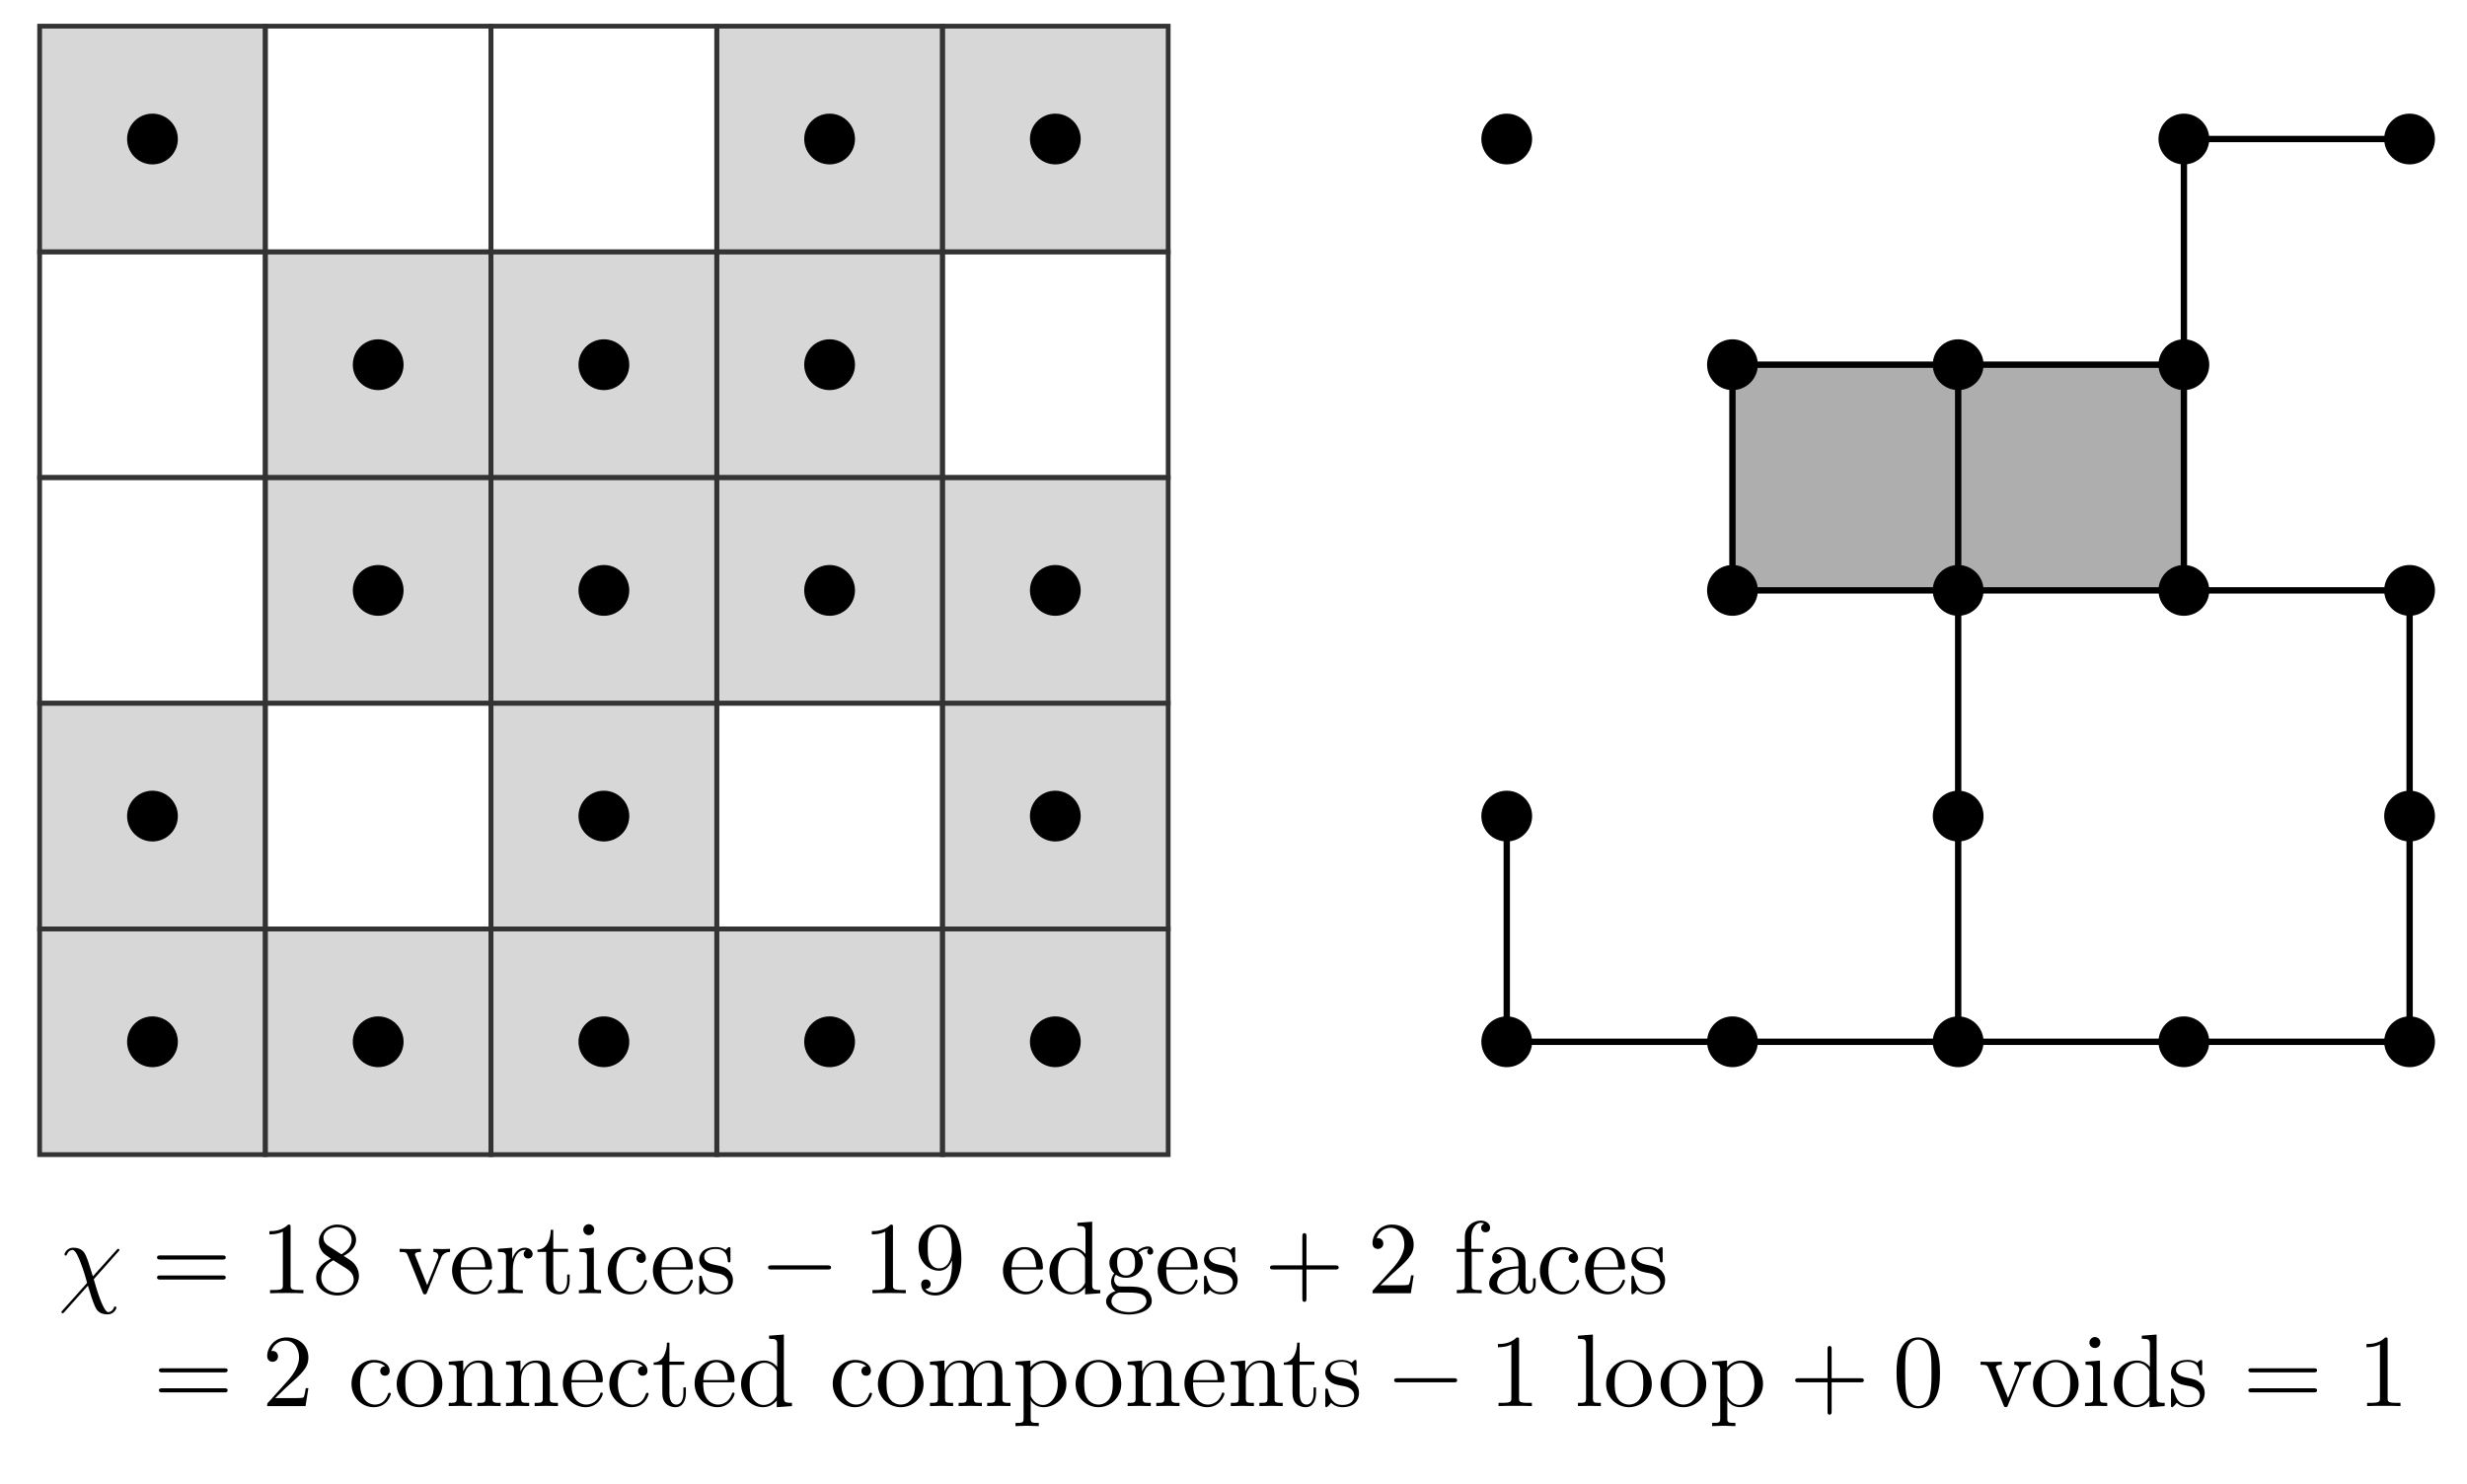 <?xml version="1.0" encoding="UTF-8"?>
<svg xmlns="http://www.w3.org/2000/svg" xmlns:xlink="http://www.w3.org/1999/xlink" width="309.824pt" height="186.428pt" viewBox="0 0 309.824 186.428" version="1.1">
<defs>
<g>
<symbol overflow="visible" id="glyph0-0">
<path style="stroke:none;" d=""/>
</symbol>
<symbol overflow="visible" id="glyph0-1">
<path style="stroke:none;" d="M 7.547 -5.219 C 7.688 -5.359 7.688 -5.391 7.688 -5.422 C 7.688 -5.5 7.641 -5.578 7.531 -5.578 C 7.469 -5.578 7.406 -5.516 7.328 -5.422 L 4.359 -2.125 C 3.844 -3.766 3.75 -4.094 3.453 -4.781 C 3.297 -5.078 3.016 -5.719 1.875 -5.719 C 1.125 -5.719 0.797 -5.047 0.797 -4.875 C 0.797 -4.859 0.797 -4.734 0.953 -4.734 C 1.062 -4.734 1.094 -4.812 1.109 -4.891 C 1.312 -5.391 1.719 -5.438 1.797 -5.438 C 2.188 -5.438 2.578 -4.453 2.797 -3.891 C 3.219 -2.859 3.625 -1.359 3.625 -1.328 C 3.625 -1.312 3.625 -1.281 3.516 -1.172 L 0.547 2.156 C 0.406 2.297 0.406 2.312 0.406 2.359 C 0.406 2.438 0.484 2.516 0.562 2.516 C 0.641 2.516 0.719 2.422 0.766 2.375 L 3.734 -0.953 C 4.141 0.391 4.297 0.891 4.609 1.625 C 4.781 2 5.062 2.656 6.219 2.656 C 6.969 2.656 7.312 1.984 7.312 1.812 C 7.312 1.75 7.297 1.672 7.156 1.672 C 7.031 1.672 7.016 1.719 6.984 1.859 C 6.859 2.156 6.547 2.375 6.297 2.375 C 5.641 2.375 4.75 -0.766 4.469 -1.766 Z M 7.547 -5.219 "/>
</symbol>
<symbol overflow="visible" id="glyph1-0">
<path style="stroke:none;" d=""/>
</symbol>
<symbol overflow="visible" id="glyph1-1">
<path style="stroke:none;" d="M 8.906 -4.234 C 9.094 -4.234 9.344 -4.234 9.344 -4.5 C 9.344 -4.75 9.094 -4.75 8.906 -4.75 L 1.156 -4.75 C 0.969 -4.75 0.719 -4.75 0.719 -4.5 C 0.719 -4.234 0.969 -4.234 1.172 -4.234 Z M 8.906 -1.719 C 9.094 -1.719 9.344 -1.719 9.344 -1.984 C 9.344 -2.234 9.094 -2.234 8.906 -2.234 L 1.172 -2.234 C 0.969 -2.234 0.719 -2.234 0.719 -1.984 C 0.719 -1.719 0.969 -1.719 1.156 -1.719 Z M 8.906 -1.719 "/>
</symbol>
<symbol overflow="visible" id="glyph1-2">
<path style="stroke:none;" d="M 3.812 -8.297 C 3.812 -8.594 3.812 -8.625 3.516 -8.625 C 2.703 -7.797 1.562 -7.797 1.156 -7.797 L 1.156 -7.391 C 1.406 -7.391 2.172 -7.391 2.844 -7.734 L 2.844 -1.016 C 2.844 -0.562 2.812 -0.406 1.641 -0.406 L 1.234 -0.406 L 1.234 0 C 1.688 -0.031 2.812 -0.031 3.328 -0.031 C 3.844 -0.031 4.969 -0.031 5.422 0 L 5.422 -0.406 L 5.016 -0.406 C 3.844 -0.406 3.812 -0.547 3.812 -1.016 Z M 3.812 -8.297 "/>
</symbol>
<symbol overflow="visible" id="glyph1-3">
<path style="stroke:none;" d="M 2.109 -5.922 C 1.516 -6.312 1.469 -6.75 1.469 -6.969 C 1.469 -7.766 2.312 -8.297 3.219 -8.297 C 4.172 -8.297 5 -7.625 5 -6.703 C 5 -5.953 4.5 -5.344 3.719 -4.891 Z M 4 -4.688 C 4.938 -5.172 5.562 -5.844 5.562 -6.703 C 5.562 -7.891 4.422 -8.625 3.234 -8.625 C 1.938 -8.625 0.891 -7.672 0.891 -6.469 C 0.891 -6.234 0.922 -5.641 1.469 -5.031 C 1.609 -4.891 2.078 -4.562 2.406 -4.344 C 1.656 -3.969 0.547 -3.234 0.547 -1.953 C 0.547 -0.578 1.859 0.281 3.219 0.281 C 4.688 0.281 5.922 -0.797 5.922 -2.172 C 5.922 -2.641 5.781 -3.219 5.281 -3.766 C 5.031 -4.047 4.828 -4.172 4 -4.688 Z M 2.703 -4.141 L 4.297 -3.141 C 4.656 -2.891 5.266 -2.5 5.266 -1.703 C 5.266 -0.75 4.297 -0.078 3.234 -0.078 C 2.125 -0.078 1.188 -0.875 1.188 -1.953 C 1.188 -2.703 1.609 -3.531 2.703 -4.141 Z M 2.703 -4.141 "/>
</symbol>
<symbol overflow="visible" id="glyph1-4">
<path style="stroke:none;" d="M 5.391 -4.312 C 5.5 -4.609 5.719 -5.172 6.578 -5.188 L 6.578 -5.578 C 6.281 -5.562 5.906 -5.547 5.609 -5.547 C 5.297 -5.547 4.703 -5.562 4.484 -5.578 L 4.484 -5.188 C 4.969 -5.172 5.109 -4.875 5.109 -4.625 C 5.109 -4.5 5.078 -4.453 5.031 -4.312 L 3.703 -1.016 L 2.25 -4.625 C 2.172 -4.797 2.172 -4.812 2.172 -4.844 C 2.172 -5.188 2.688 -5.188 2.922 -5.188 L 2.922 -5.578 C 2.531 -5.562 1.797 -5.547 1.5 -5.547 C 1.156 -5.547 0.641 -5.562 0.25 -5.578 L 0.25 -5.188 C 1.062 -5.188 1.109 -5.109 1.281 -4.703 L 3.141 -0.109 C 3.219 0.078 3.25 0.141 3.422 0.141 C 3.594 0.141 3.641 0.031 3.688 -0.109 Z M 5.391 -4.312 "/>
</symbol>
<symbol overflow="visible" id="glyph1-5">
<path style="stroke:none;" d="M 1.453 -3.266 C 1.531 -5.188 2.609 -5.516 3.062 -5.516 C 4.391 -5.516 4.516 -3.766 4.516 -3.266 Z M 1.438 -2.984 L 5.047 -2.984 C 5.344 -2.984 5.375 -2.984 5.375 -3.266 C 5.375 -4.547 4.672 -5.797 3.062 -5.797 C 1.547 -5.797 0.359 -4.469 0.359 -2.844 C 0.359 -1.109 1.719 0.141 3.219 0.141 C 4.797 0.141 5.375 -1.297 5.375 -1.547 C 5.375 -1.672 5.266 -1.703 5.203 -1.703 C 5.094 -1.703 5.062 -1.625 5.031 -1.516 C 4.578 -0.188 3.422 -0.188 3.297 -0.188 C 2.641 -0.188 2.125 -0.562 1.828 -1.047 C 1.438 -1.672 1.438 -2.531 1.438 -2.984 Z M 1.438 -2.984 "/>
</symbol>
<symbol overflow="visible" id="glyph1-6">
<path style="stroke:none;" d="M 2.156 -4.297 L 2.156 -5.719 L 0.359 -5.578 L 0.359 -5.188 C 1.266 -5.188 1.375 -5.094 1.375 -4.453 L 1.375 -0.984 C 1.375 -0.406 1.234 -0.406 0.359 -0.406 L 0.359 0 C 0.875 -0.016 1.484 -0.031 1.844 -0.031 C 2.359 -0.031 2.969 -0.031 3.484 0 L 3.484 -0.406 L 3.219 -0.406 C 2.25 -0.406 2.234 -0.547 2.234 -1.016 L 2.234 -3 C 2.234 -4.281 2.766 -5.438 3.75 -5.438 C 3.844 -5.438 3.875 -5.438 3.906 -5.422 C 3.859 -5.422 3.594 -5.266 3.594 -4.922 C 3.594 -4.562 3.875 -4.359 4.156 -4.359 C 4.391 -4.359 4.719 -4.516 4.719 -4.938 C 4.719 -5.344 4.312 -5.719 3.75 -5.719 C 2.812 -5.719 2.344 -4.859 2.156 -4.297 Z M 2.156 -4.297 "/>
</symbol>
<symbol overflow="visible" id="glyph1-7">
<path style="stroke:none;" d="M 2.234 -5.188 L 4.094 -5.188 L 4.094 -5.578 L 2.234 -5.578 L 2.234 -7.969 L 1.922 -7.969 C 1.906 -6.906 1.516 -5.516 0.25 -5.469 L 0.25 -5.188 L 1.344 -5.188 L 1.344 -1.609 C 1.344 -0.016 2.547 0.141 3.016 0.141 C 3.938 0.141 4.297 -0.781 4.297 -1.609 L 4.297 -2.344 L 3.984 -2.344 L 3.984 -1.625 C 3.984 -0.672 3.594 -0.188 3.109 -0.188 C 2.234 -0.188 2.234 -1.359 2.234 -1.578 Z M 2.234 -5.188 "/>
</symbol>
<symbol overflow="visible" id="glyph1-8">
<path style="stroke:none;" d="M 2.297 -5.719 L 0.484 -5.578 L 0.484 -5.188 C 1.328 -5.188 1.438 -5.109 1.438 -4.469 L 1.438 -0.984 C 1.438 -0.406 1.297 -0.406 0.422 -0.406 L 0.422 0 C 0.844 -0.016 1.547 -0.031 1.859 -0.031 C 2.312 -0.031 2.766 -0.016 3.203 0 L 3.203 -0.406 C 2.344 -0.406 2.297 -0.469 2.297 -0.969 Z M 2.344 -7.984 C 2.344 -8.391 2.016 -8.672 1.656 -8.672 C 1.25 -8.672 0.969 -8.312 0.969 -7.984 C 0.969 -7.625 1.25 -7.297 1.656 -7.297 C 2.016 -7.297 2.344 -7.562 2.344 -7.984 Z M 2.344 -7.984 "/>
</symbol>
<symbol overflow="visible" id="glyph1-9">
<path style="stroke:none;" d="M 1.516 -2.828 C 1.516 -4.938 2.578 -5.484 3.266 -5.484 C 3.375 -5.484 4.203 -5.469 4.656 -5 C 4.125 -4.969 4.047 -4.578 4.047 -4.406 C 4.047 -4.062 4.281 -3.812 4.641 -3.812 C 4.969 -3.812 5.234 -4.031 5.234 -4.422 C 5.234 -5.297 4.25 -5.797 3.25 -5.797 C 1.625 -5.797 0.438 -4.406 0.438 -2.797 C 0.438 -1.141 1.719 0.141 3.219 0.141 C 4.969 0.141 5.375 -1.406 5.375 -1.547 C 5.375 -1.672 5.25 -1.672 5.203 -1.672 C 5.094 -1.672 5.062 -1.625 5.031 -1.547 C 4.656 -0.344 3.828 -0.188 3.344 -0.188 C 2.656 -0.188 1.516 -0.734 1.516 -2.828 Z M 1.516 -2.828 "/>
</symbol>
<symbol overflow="visible" id="glyph1-10">
<path style="stroke:none;" d="M 2.688 -2.516 C 2.984 -2.469 4.047 -2.25 4.047 -1.328 C 4.047 -0.656 3.594 -0.141 2.578 -0.141 C 1.484 -0.141 1.016 -0.875 0.781 -1.984 C 0.734 -2.156 0.719 -2.203 0.594 -2.203 C 0.422 -2.203 0.422 -2.109 0.422 -1.875 L 0.422 -0.172 C 0.422 0.047 0.422 0.141 0.562 0.141 C 0.641 0.141 0.641 0.125 0.891 -0.109 C 0.922 -0.141 0.922 -0.172 1.156 -0.422 C 1.719 0.125 2.312 0.141 2.578 0.141 C 4.062 0.141 4.656 -0.719 4.656 -1.656 C 4.656 -2.344 4.281 -2.734 4.125 -2.891 C 3.688 -3.297 3.188 -3.406 2.641 -3.516 C 1.922 -3.656 1.047 -3.828 1.047 -4.578 C 1.047 -5.031 1.391 -5.562 2.5 -5.562 C 3.922 -5.562 3.984 -4.391 4.016 -3.984 C 4.031 -3.875 4.141 -3.875 4.172 -3.875 C 4.344 -3.875 4.344 -3.938 4.344 -4.188 L 4.344 -5.484 C 4.344 -5.719 4.344 -5.797 4.203 -5.797 C 4.125 -5.797 4.109 -5.797 3.938 -5.641 C 3.906 -5.594 3.766 -5.484 3.719 -5.438 C 3.219 -5.797 2.688 -5.797 2.5 -5.797 C 0.922 -5.797 0.422 -4.938 0.422 -4.203 C 0.422 -3.75 0.641 -3.391 0.984 -3.109 C 1.406 -2.766 1.766 -2.688 2.688 -2.516 Z M 2.688 -2.516 "/>
</symbol>
<symbol overflow="visible" id="glyph1-11">
<path style="stroke:none;" d="M 4.75 -4.125 L 4.75 -3.703 C 4.75 -0.672 3.406 -0.078 2.656 -0.078 C 2.438 -0.078 1.734 -0.109 1.391 -0.547 C 1.953 -0.547 2.062 -0.922 2.062 -1.141 C 2.062 -1.547 1.75 -1.734 1.469 -1.734 C 1.25 -1.734 0.875 -1.625 0.875 -1.109 C 0.875 -0.25 1.562 0.281 2.672 0.281 C 4.344 0.281 5.922 -1.484 5.922 -4.266 C 5.922 -7.75 4.438 -8.625 3.281 -8.625 C 2.562 -8.625 1.938 -8.391 1.375 -7.812 C 0.844 -7.234 0.547 -6.688 0.547 -5.719 C 0.547 -4.094 1.688 -2.828 3.141 -2.828 C 3.922 -2.828 4.453 -3.375 4.75 -4.125 Z M 3.141 -3.125 C 2.938 -3.125 2.344 -3.125 1.938 -3.938 C 1.703 -4.422 1.703 -5.062 1.703 -5.703 C 1.703 -6.406 1.703 -7 1.984 -7.484 C 2.328 -8.141 2.828 -8.297 3.281 -8.297 C 3.875 -8.297 4.297 -7.859 4.516 -7.281 C 4.672 -6.859 4.734 -6.047 4.734 -5.453 C 4.734 -4.375 4.281 -3.125 3.141 -3.125 Z M 3.141 -3.125 "/>
</symbol>
<symbol overflow="visible" id="glyph1-12">
<path style="stroke:none;" d="M 4.922 -0.719 L 4.922 0.141 L 6.828 0 L 6.828 -0.406 C 5.922 -0.406 5.812 -0.5 5.812 -1.125 L 5.812 -8.984 L 3.953 -8.844 L 3.953 -8.453 C 4.859 -8.453 4.969 -8.359 4.969 -7.719 L 4.969 -4.922 C 4.578 -5.391 4.031 -5.719 3.328 -5.719 C 1.797 -5.719 0.438 -4.453 0.438 -2.781 C 0.438 -1.141 1.703 0.141 3.188 0.141 C 4.016 0.141 4.594 -0.297 4.922 -0.719 Z M 4.922 -4.188 L 4.922 -1.531 C 4.922 -1.297 4.922 -1.266 4.781 -1.047 C 4.391 -0.422 3.812 -0.141 3.25 -0.141 C 2.672 -0.141 2.203 -0.484 1.891 -0.969 C 1.547 -1.5 1.516 -2.234 1.516 -2.766 C 1.516 -3.25 1.547 -4.031 1.922 -4.609 C 2.188 -5.016 2.688 -5.438 3.375 -5.438 C 3.828 -5.438 4.375 -5.25 4.781 -4.656 C 4.922 -4.438 4.922 -4.422 4.922 -4.188 Z M 4.922 -4.188 "/>
</symbol>
<symbol overflow="visible" id="glyph1-13">
<path style="stroke:none;" d="M 2.875 -2.234 C 1.75 -2.234 1.75 -3.516 1.75 -3.828 C 1.75 -4.172 1.766 -4.578 1.953 -4.906 C 2.062 -5.062 2.359 -5.422 2.875 -5.422 C 4 -5.422 4 -4.125 4 -3.828 C 4 -3.484 3.984 -3.062 3.797 -2.75 C 3.688 -2.594 3.391 -2.234 2.875 -2.234 Z M 1.375 -1.719 C 1.375 -1.781 1.375 -2.078 1.594 -2.328 C 2.094 -1.969 2.625 -1.938 2.875 -1.938 C 4.078 -1.938 4.969 -2.828 4.969 -3.828 C 4.969 -4.297 4.766 -4.781 4.438 -5.078 C 4.906 -5.516 5.375 -5.578 5.609 -5.578 C 5.641 -5.578 5.703 -5.578 5.734 -5.562 C 5.594 -5.516 5.531 -5.375 5.531 -5.219 C 5.531 -5 5.703 -4.844 5.906 -4.844 C 6.031 -4.844 6.281 -4.938 6.281 -5.234 C 6.281 -5.453 6.125 -5.875 5.625 -5.875 C 5.359 -5.875 4.797 -5.797 4.25 -5.266 C 3.703 -5.688 3.156 -5.719 2.875 -5.719 C 1.672 -5.719 0.781 -4.828 0.781 -3.828 C 0.781 -3.266 1.062 -2.766 1.391 -2.5 C 1.219 -2.312 0.984 -1.875 0.984 -1.422 C 0.984 -1.016 1.156 -0.531 1.547 -0.266 C 0.781 -0.047 0.359 0.5 0.359 1.016 C 0.359 1.953 1.641 2.672 3.219 2.672 C 4.75 2.672 6.094 2 6.094 1 C 6.094 0.547 5.922 -0.109 5.266 -0.484 C 4.578 -0.844 3.828 -0.844 3.031 -0.844 C 2.703 -0.844 2.156 -0.844 2.062 -0.859 C 1.641 -0.906 1.375 -1.312 1.375 -1.719 Z M 3.234 2.375 C 1.938 2.375 1.031 1.703 1.031 1.016 C 1.031 0.422 1.531 -0.047 2.094 -0.094 L 2.859 -0.094 C 3.984 -0.094 5.422 -0.094 5.422 1.016 C 5.422 1.719 4.5 2.375 3.234 2.375 Z M 3.234 2.375 "/>
</symbol>
<symbol overflow="visible" id="glyph1-14">
<path style="stroke:none;" d="M 5.297 -2.984 L 8.906 -2.984 C 9.094 -2.984 9.344 -2.984 9.344 -3.234 C 9.344 -3.5 9.094 -3.5 8.906 -3.5 L 5.297 -3.5 L 5.297 -7.125 C 5.297 -7.312 5.297 -7.547 5.031 -7.547 C 4.781 -7.547 4.781 -7.312 4.781 -7.125 L 4.781 -3.5 L 1.156 -3.5 C 0.969 -3.5 0.719 -3.5 0.719 -3.234 C 0.719 -2.984 0.969 -2.984 1.156 -2.984 L 4.781 -2.984 L 4.781 0.641 C 4.781 0.828 4.781 1.078 5.031 1.078 C 5.297 1.078 5.297 0.828 5.297 0.641 Z M 5.297 -2.984 "/>
</symbol>
<symbol overflow="visible" id="glyph1-15">
<path style="stroke:none;" d="M 1.641 -1 L 3.016 -2.328 C 5.031 -4.125 5.812 -4.812 5.812 -6.109 C 5.812 -7.594 4.656 -8.625 3.062 -8.625 C 1.609 -8.625 0.641 -7.438 0.641 -6.281 C 0.641 -5.562 1.297 -5.562 1.328 -5.562 C 1.547 -5.562 2 -5.719 2 -6.25 C 2 -6.578 1.781 -6.922 1.328 -6.922 C 1.219 -6.922 1.188 -6.922 1.156 -6.906 C 1.453 -7.75 2.156 -8.219 2.906 -8.219 C 4.078 -8.219 4.641 -7.172 4.641 -6.109 C 4.641 -5.078 3.984 -4.047 3.281 -3.25 L 0.797 -0.484 C 0.641 -0.344 0.641 -0.312 0.641 0 L 5.453 0 L 5.812 -2.25 L 5.484 -2.25 C 5.422 -1.859 5.344 -1.297 5.203 -1.094 C 5.109 -1 4.266 -1 3.984 -1 Z M 1.641 -1 "/>
</symbol>
<symbol overflow="visible" id="glyph1-16">
<path style="stroke:none;" d="M 2.266 -5.578 L 2.266 -7.078 C 2.266 -8.219 2.891 -8.844 3.453 -8.844 C 3.5 -8.844 3.688 -8.844 3.891 -8.75 C 3.734 -8.703 3.5 -8.531 3.5 -8.219 C 3.5 -7.922 3.703 -7.656 4.047 -7.656 C 4.438 -7.656 4.625 -7.922 4.625 -8.219 C 4.625 -8.703 4.141 -9.125 3.453 -9.125 C 2.547 -9.125 1.453 -8.453 1.453 -7.078 L 1.453 -5.578 L 0.422 -5.578 L 0.422 -5.188 L 1.453 -5.188 L 1.453 -0.984 C 1.453 -0.406 1.312 -0.406 0.438 -0.406 L 0.438 0 C 0.953 -0.016 1.547 -0.031 1.922 -0.031 C 2.438 -0.031 3.047 -0.031 3.562 0 L 3.562 -0.406 L 3.297 -0.406 C 2.328 -0.406 2.312 -0.547 2.312 -1.016 L 2.312 -5.188 L 3.781 -5.188 L 3.781 -5.578 Z M 2.266 -5.578 "/>
</symbol>
<symbol overflow="visible" id="glyph1-17">
<path style="stroke:none;" d="M 4.312 -0.984 C 4.359 -0.469 4.719 0.078 5.328 0.078 C 5.594 0.078 6.391 -0.109 6.391 -1.156 L 6.391 -1.875 L 6.062 -1.875 L 6.062 -1.156 C 6.062 -0.406 5.734 -0.328 5.594 -0.328 C 5.172 -0.328 5.109 -0.906 5.109 -0.969 L 5.109 -3.562 C 5.109 -4.109 5.109 -4.609 4.656 -5.094 C 4.141 -5.594 3.5 -5.797 2.875 -5.797 C 1.812 -5.797 0.922 -5.188 0.922 -4.344 C 0.922 -3.953 1.172 -3.734 1.516 -3.734 C 1.875 -3.734 2.109 -3.984 2.109 -4.328 C 2.109 -4.484 2.047 -4.906 1.453 -4.922 C 1.797 -5.375 2.438 -5.516 2.844 -5.516 C 3.484 -5.516 4.219 -5.016 4.219 -3.859 L 4.219 -3.375 C 3.562 -3.344 2.656 -3.297 1.844 -2.922 C 0.875 -2.469 0.547 -1.797 0.547 -1.234 C 0.547 -0.188 1.797 0.141 2.609 0.141 C 3.469 0.141 4.062 -0.375 4.312 -0.984 Z M 4.219 -3.109 L 4.219 -1.812 C 4.219 -0.578 3.297 -0.141 2.703 -0.141 C 2.078 -0.141 1.547 -0.594 1.547 -1.25 C 1.547 -1.953 2.078 -3.031 4.219 -3.109 Z M 4.219 -3.109 "/>
</symbol>
<symbol overflow="visible" id="glyph1-18">
<path style="stroke:none;" d="M 6.094 -2.766 C 6.094 -4.438 4.812 -5.797 3.234 -5.797 C 1.625 -5.797 0.359 -4.391 0.359 -2.766 C 0.359 -1.094 1.703 0.141 3.219 0.141 C 4.797 0.141 6.094 -1.125 6.094 -2.766 Z M 3.234 -0.188 C 2.688 -0.188 2.109 -0.453 1.766 -1.047 C 1.438 -1.625 1.438 -2.406 1.438 -2.875 C 1.438 -3.375 1.438 -4.078 1.75 -4.656 C 2.094 -5.25 2.703 -5.516 3.219 -5.516 C 3.797 -5.516 4.359 -5.234 4.688 -4.672 C 5.031 -4.125 5.031 -3.375 5.031 -2.875 C 5.031 -2.406 5.031 -1.703 4.734 -1.141 C 4.453 -0.562 3.891 -0.188 3.234 -0.188 Z M 3.234 -0.188 "/>
</symbol>
<symbol overflow="visible" id="glyph1-19">
<path style="stroke:none;" d="M 1.422 -4.453 L 1.422 -0.984 C 1.422 -0.406 1.281 -0.406 0.422 -0.406 L 0.422 0 C 0.875 -0.016 1.531 -0.031 1.875 -0.031 C 2.219 -0.031 2.891 -0.016 3.328 0 L 3.328 -0.406 C 2.469 -0.406 2.312 -0.406 2.312 -0.984 L 2.312 -3.375 C 2.312 -4.719 3.234 -5.438 4.062 -5.438 C 4.891 -5.438 5.031 -4.734 5.031 -4 L 5.031 -0.984 C 5.031 -0.406 4.891 -0.406 4.016 -0.406 L 4.016 0 C 4.469 -0.016 5.125 -0.031 5.484 -0.031 C 5.812 -0.031 6.484 -0.016 6.938 0 L 6.938 -0.406 C 6.25 -0.406 5.938 -0.406 5.922 -0.797 L 5.922 -3.266 C 5.922 -4.375 5.922 -4.781 5.516 -5.25 C 5.344 -5.469 4.906 -5.719 4.156 -5.719 C 3.219 -5.719 2.609 -5.172 2.234 -4.359 L 2.234 -5.719 L 0.422 -5.578 L 0.422 -5.188 C 1.328 -5.188 1.422 -5.094 1.422 -4.453 Z M 1.422 -4.453 "/>
</symbol>
<symbol overflow="visible" id="glyph1-20">
<path style="stroke:none;" d="M 1.422 -4.453 L 1.422 -0.984 C 1.422 -0.406 1.281 -0.406 0.422 -0.406 L 0.422 0 C 0.875 -0.016 1.531 -0.031 1.875 -0.031 C 2.219 -0.031 2.891 -0.016 3.328 0 L 3.328 -0.406 C 2.469 -0.406 2.312 -0.406 2.312 -0.984 L 2.312 -3.375 C 2.312 -4.719 3.234 -5.438 4.062 -5.438 C 4.891 -5.438 5.031 -4.734 5.031 -4 L 5.031 -0.984 C 5.031 -0.406 4.891 -0.406 4.016 -0.406 L 4.016 0 C 4.469 -0.016 5.125 -0.031 5.484 -0.031 C 5.812 -0.031 6.484 -0.016 6.938 0 L 6.938 -0.406 C 6.062 -0.406 5.922 -0.406 5.922 -0.984 L 5.922 -3.375 C 5.922 -4.719 6.844 -5.438 7.672 -5.438 C 8.484 -5.438 8.625 -4.734 8.625 -4 L 8.625 -0.984 C 8.625 -0.406 8.484 -0.406 7.609 -0.406 L 7.609 0 C 8.062 -0.016 8.734 -0.031 9.078 -0.031 C 9.422 -0.031 10.094 -0.016 10.531 0 L 10.531 -0.406 C 9.859 -0.406 9.531 -0.406 9.516 -0.797 L 9.516 -3.266 C 9.516 -4.375 9.516 -4.781 9.125 -5.25 C 8.938 -5.469 8.516 -5.719 7.766 -5.719 C 6.672 -5.719 6.094 -4.953 5.875 -4.453 C 5.703 -5.578 4.734 -5.719 4.156 -5.719 C 3.219 -5.719 2.609 -5.172 2.234 -4.359 L 2.234 -5.719 L 0.422 -5.578 L 0.422 -5.188 C 1.328 -5.188 1.422 -5.094 1.422 -4.453 Z M 1.422 -4.453 "/>
</symbol>
<symbol overflow="visible" id="glyph1-21">
<path style="stroke:none;" d="M 2.234 -4.875 L 2.234 -5.719 L 0.359 -5.578 L 0.359 -5.188 C 1.281 -5.188 1.375 -5.109 1.375 -4.531 L 1.375 1.531 C 1.375 2.109 1.234 2.109 0.359 2.109 L 0.359 2.516 C 0.797 2.5 1.484 2.469 1.812 2.469 C 2.156 2.469 2.828 2.5 3.281 2.516 L 3.281 2.109 C 2.406 2.109 2.266 2.109 2.266 1.531 L 2.266 -0.766 C 2.328 -0.562 2.875 0.141 3.859 0.141 C 5.406 0.141 6.75 -1.125 6.75 -2.797 C 6.75 -4.438 5.484 -5.719 4.047 -5.719 C 3.031 -5.719 2.484 -5.156 2.234 -4.875 Z M 2.266 -1.484 L 2.266 -4.359 C 2.641 -5.031 3.281 -5.406 3.938 -5.406 C 4.891 -5.406 5.672 -4.266 5.672 -2.797 C 5.672 -1.234 4.766 -0.141 3.812 -0.141 C 3.297 -0.141 2.797 -0.406 2.453 -0.938 C 2.266 -1.203 2.266 -1.219 2.266 -1.484 Z M 2.266 -1.484 "/>
</symbol>
<symbol overflow="visible" id="glyph1-22">
<path style="stroke:none;" d="M 2.297 -8.984 L 0.422 -8.844 L 0.422 -8.453 C 1.328 -8.453 1.438 -8.359 1.438 -7.719 L 1.438 -0.984 C 1.438 -0.406 1.297 -0.406 0.422 -0.406 L 0.422 0 C 0.859 -0.016 1.547 -0.031 1.859 -0.031 C 2.188 -0.031 2.828 -0.016 3.297 0 L 3.297 -0.406 C 2.438 -0.406 2.297 -0.406 2.297 -0.984 Z M 2.297 -8.984 "/>
</symbol>
<symbol overflow="visible" id="glyph1-23">
<path style="stroke:none;" d="M 5.953 -4.141 C 5.953 -5.188 5.891 -6.219 5.438 -7.172 C 4.844 -8.422 3.781 -8.625 3.234 -8.625 C 2.469 -8.625 1.516 -8.297 0.984 -7.078 C 0.562 -6.188 0.5 -5.188 0.5 -4.141 C 0.5 -3.172 0.562 -2 1.094 -1.016 C 1.641 0.031 2.594 0.281 3.219 0.281 C 3.922 0.281 4.906 0.016 5.484 -1.219 C 5.891 -2.109 5.953 -3.125 5.953 -4.141 Z M 3.219 0 C 2.719 0 1.953 -0.328 1.719 -1.562 C 1.578 -2.344 1.578 -3.531 1.578 -4.297 C 1.578 -5.125 1.578 -5.984 1.688 -6.688 C 1.938 -8.219 2.906 -8.344 3.219 -8.344 C 3.656 -8.344 4.5 -8.109 4.75 -6.828 C 4.891 -6.094 4.891 -5.109 4.891 -4.297 C 4.891 -3.328 4.891 -2.453 4.734 -1.625 C 4.547 -0.391 3.812 0 3.219 0 Z M 3.219 0 "/>
</symbol>
<symbol overflow="visible" id="glyph2-0">
<path style="stroke:none;" d=""/>
</symbol>
<symbol overflow="visible" id="glyph2-1">
<path style="stroke:none;" d="M 8.531 -2.984 C 8.75 -2.984 8.984 -2.984 8.984 -3.234 C 8.984 -3.5 8.75 -3.5 8.531 -3.5 L 1.531 -3.5 C 1.312 -3.5 1.078 -3.5 1.078 -3.234 C 1.078 -2.984 1.312 -2.984 1.531 -2.984 Z M 8.531 -2.984 "/>
</symbol>
</g>
<clipPath id="clip1">
  <path d="M 293 122 L 309.824 122 L 309.824 140 L 293 140 Z M 293 122 "/>
</clipPath>
<clipPath id="clip2">
  <path d="M 293 93 L 309.824 93 L 309.824 112 L 293 112 Z M 293 93 "/>
</clipPath>
<clipPath id="clip3">
  <path d="M 293 65 L 309.824 65 L 309.824 83 L 293 83 Z M 293 65 "/>
</clipPath>
<clipPath id="clip4">
  <path d="M 293 8 L 309.824 8 L 309.824 27 L 293 27 Z M 293 8 "/>
</clipPath>
</defs>
<g id="surface1">
<path style="fill-rule:nonzero;fill:rgb(84%,84%,84%);fill-opacity:1;stroke-width:0.399;stroke-linecap:butt;stroke-linejoin:miter;stroke:rgb(20%,20%,20%);stroke-opacity:1;stroke-miterlimit:10;" d="M 0.002 0 L 28.345 0 L 28.345 28.348 L 0.002 28.348 Z M 0.002 0 " transform="matrix(1,0,0,-1,4.975,145.02)"/>
<path style="fill-rule:nonzero;fill:rgb(0%,0%,0%);fill-opacity:1;stroke-width:0.399;stroke-linecap:butt;stroke-linejoin:miter;stroke:rgb(0%,0%,0%);stroke-opacity:1;stroke-miterlimit:10;" d="M 2.989 -0.001 C 2.989 1.652 1.649 2.988 0 2.988 C -1.652 2.988 -2.988 1.652 -2.988 -0.001 C -2.988 -1.649 -1.652 -2.989 0 -2.989 C 1.649 -2.989 2.989 -1.649 2.989 -0.001 Z M 2.989 -0.001 " transform="matrix(1,0,0,-1,19.148,130.847)"/>
<path style="fill-rule:nonzero;fill:rgb(84%,84%,84%);fill-opacity:1;stroke-width:0.399;stroke-linecap:butt;stroke-linejoin:miter;stroke:rgb(20%,20%,20%);stroke-opacity:1;stroke-miterlimit:10;" d="M 28.345 0 L 56.693 0 L 56.693 28.348 L 28.345 28.348 Z M 28.345 0 " transform="matrix(1,0,0,-1,4.975,145.02)"/>
<path style="fill-rule:nonzero;fill:rgb(0%,0%,0%);fill-opacity:1;stroke-width:0.399;stroke-linecap:butt;stroke-linejoin:miter;stroke:rgb(0%,0%,0%);stroke-opacity:1;stroke-miterlimit:10;" d="M 2.99 -0.001 C 2.99 1.652 1.651 2.988 -0.002 2.988 C -1.65 2.988 -2.99 1.652 -2.99 -0.001 C -2.99 -1.649 -1.65 -2.989 -0.002 -2.989 C 1.651 -2.989 2.99 -1.649 2.99 -0.001 Z M 2.99 -0.001 " transform="matrix(1,0,0,-1,47.494,130.847)"/>
<path style="fill-rule:nonzero;fill:rgb(84%,84%,84%);fill-opacity:1;stroke-width:0.399;stroke-linecap:butt;stroke-linejoin:miter;stroke:rgb(20%,20%,20%);stroke-opacity:1;stroke-miterlimit:10;" d="M 56.693 0 L 85.041 0 L 85.041 28.348 L 56.693 28.348 Z M 56.693 0 " transform="matrix(1,0,0,-1,4.975,145.02)"/>
<path style="fill-rule:nonzero;fill:rgb(0%,0%,0%);fill-opacity:1;stroke-width:0.399;stroke-linecap:butt;stroke-linejoin:miter;stroke:rgb(0%,0%,0%);stroke-opacity:1;stroke-miterlimit:10;" d="M 2.987 -0.001 C 2.987 1.652 1.651 2.988 -0.001 2.988 C -1.65 2.988 -2.989 1.652 -2.989 -0.001 C -2.989 -1.649 -1.65 -2.989 -0.001 -2.989 C 1.651 -2.989 2.987 -1.649 2.987 -0.001 Z M 2.987 -0.001 " transform="matrix(1,0,0,-1,75.841,130.847)"/>
<path style="fill-rule:nonzero;fill:rgb(84%,84%,84%);fill-opacity:1;stroke-width:0.399;stroke-linecap:butt;stroke-linejoin:miter;stroke:rgb(20%,20%,20%);stroke-opacity:1;stroke-miterlimit:10;" d="M 85.041 0 L 113.388 0 L 113.388 28.348 L 85.041 28.348 Z M 85.041 0 " transform="matrix(1,0,0,-1,4.975,145.02)"/>
<path style="fill-rule:nonzero;fill:rgb(0%,0%,0%);fill-opacity:1;stroke-width:0.399;stroke-linecap:butt;stroke-linejoin:miter;stroke:rgb(0%,0%,0%);stroke-opacity:1;stroke-miterlimit:10;" d="M 2.989 -0.001 C 2.989 1.652 1.649 2.988 0.001 2.988 C -1.652 2.988 -2.988 1.652 -2.988 -0.001 C -2.988 -1.649 -1.652 -2.989 0.001 -2.989 C 1.649 -2.989 2.989 -1.649 2.989 -0.001 Z M 2.989 -0.001 " transform="matrix(1,0,0,-1,104.187,130.847)"/>
<path style="fill-rule:nonzero;fill:rgb(84%,84%,84%);fill-opacity:1;stroke-width:0.399;stroke-linecap:butt;stroke-linejoin:miter;stroke:rgb(20%,20%,20%);stroke-opacity:1;stroke-miterlimit:10;" d="M 113.388 0 L 141.736 0 L 141.736 28.348 L 113.388 28.348 Z M 113.388 0 " transform="matrix(1,0,0,-1,4.975,145.02)"/>
<path style="fill-rule:nonzero;fill:rgb(0%,0%,0%);fill-opacity:1;stroke-width:0.399;stroke-linecap:butt;stroke-linejoin:miter;stroke:rgb(0%,0%,0%);stroke-opacity:1;stroke-miterlimit:10;" d="M 2.989 -0.001 C 2.989 1.652 1.65 2.988 0.001 2.988 C -1.651 2.988 -2.987 1.652 -2.987 -0.001 C -2.987 -1.649 -1.651 -2.989 0.001 -2.989 C 1.65 -2.989 2.989 -1.649 2.989 -0.001 Z M 2.989 -0.001 " transform="matrix(1,0,0,-1,132.534,130.847)"/>
<path style="fill-rule:nonzero;fill:rgb(84%,84%,84%);fill-opacity:1;stroke-width:0.399;stroke-linecap:butt;stroke-linejoin:miter;stroke:rgb(20%,20%,20%);stroke-opacity:1;stroke-miterlimit:10;" d="M 0.002 28.348 L 28.345 28.348 L 28.345 56.692 L 0.002 56.692 Z M 0.002 28.348 " transform="matrix(1,0,0,-1,4.975,145.02)"/>
<path style="fill-rule:nonzero;fill:rgb(0%,0%,0%);fill-opacity:1;stroke-width:0.399;stroke-linecap:butt;stroke-linejoin:miter;stroke:rgb(0%,0%,0%);stroke-opacity:1;stroke-miterlimit:10;" d="M 2.989 0 C 2.989 1.652 1.649 2.988 0 2.988 C -1.652 2.988 -2.988 1.652 -2.988 0 C -2.988 -1.652 -1.652 -2.988 0 -2.988 C 1.649 -2.988 2.989 -1.652 2.989 0 Z M 2.989 0 " transform="matrix(1,0,0,-1,19.148,102.5)"/>
<path style="fill-rule:nonzero;fill:rgb(84%,84%,84%);fill-opacity:1;stroke-width:0.399;stroke-linecap:butt;stroke-linejoin:miter;stroke:rgb(20%,20%,20%);stroke-opacity:1;stroke-miterlimit:10;" d="M 56.693 28.348 L 85.041 28.348 L 85.041 56.692 L 56.693 56.692 Z M 56.693 28.348 " transform="matrix(1,0,0,-1,4.975,145.02)"/>
<path style="fill-rule:nonzero;fill:rgb(0%,0%,0%);fill-opacity:1;stroke-width:0.399;stroke-linecap:butt;stroke-linejoin:miter;stroke:rgb(0%,0%,0%);stroke-opacity:1;stroke-miterlimit:10;" d="M 2.987 0 C 2.987 1.652 1.651 2.988 -0.001 2.988 C -1.65 2.988 -2.989 1.652 -2.989 0 C -2.989 -1.652 -1.65 -2.988 -0.001 -2.988 C 1.651 -2.988 2.987 -1.652 2.987 0 Z M 2.987 0 " transform="matrix(1,0,0,-1,75.841,102.5)"/>
<path style="fill-rule:nonzero;fill:rgb(84%,84%,84%);fill-opacity:1;stroke-width:0.399;stroke-linecap:butt;stroke-linejoin:miter;stroke:rgb(20%,20%,20%);stroke-opacity:1;stroke-miterlimit:10;" d="M 113.388 28.348 L 141.736 28.348 L 141.736 56.692 L 113.388 56.692 Z M 113.388 28.348 " transform="matrix(1,0,0,-1,4.975,145.02)"/>
<path style="fill-rule:nonzero;fill:rgb(0%,0%,0%);fill-opacity:1;stroke-width:0.399;stroke-linecap:butt;stroke-linejoin:miter;stroke:rgb(0%,0%,0%);stroke-opacity:1;stroke-miterlimit:10;" d="M 2.989 0 C 2.989 1.652 1.65 2.988 0.001 2.988 C -1.651 2.988 -2.987 1.652 -2.987 0 C -2.987 -1.652 -1.651 -2.988 0.001 -2.988 C 1.65 -2.988 2.989 -1.652 2.989 0 Z M 2.989 0 " transform="matrix(1,0,0,-1,132.534,102.5)"/>
<path style="fill-rule:nonzero;fill:rgb(84%,84%,84%);fill-opacity:1;stroke-width:0.399;stroke-linecap:butt;stroke-linejoin:miter;stroke:rgb(20%,20%,20%);stroke-opacity:1;stroke-miterlimit:10;" d="M 28.345 56.692 L 56.693 56.692 L 56.693 85.04 L 28.345 85.04 Z M 28.345 56.692 " transform="matrix(1,0,0,-1,4.975,145.02)"/>
<path style="fill-rule:nonzero;fill:rgb(0%,0%,0%);fill-opacity:1;stroke-width:0.399;stroke-linecap:butt;stroke-linejoin:miter;stroke:rgb(0%,0%,0%);stroke-opacity:1;stroke-miterlimit:10;" d="M 2.989 0.002 C 2.989 1.65 1.65 2.99 0.001 2.99 C -1.651 2.99 -2.987 1.65 -2.987 0.002 C -2.987 -1.651 -1.651 -2.991 0.001 -2.991 C 1.65 -2.991 2.989 -1.651 2.989 0.002 Z M 2.989 0.002 " transform="matrix(1,0,0,-1,47.495,74.154)"/>
<path style="fill-rule:nonzero;fill:rgb(84%,84%,84%);fill-opacity:1;stroke-width:0.399;stroke-linecap:butt;stroke-linejoin:miter;stroke:rgb(20%,20%,20%);stroke-opacity:1;stroke-miterlimit:10;" d="M 56.693 56.692 L 85.041 56.692 L 85.041 85.04 L 56.693 85.04 Z M 56.693 56.692 " transform="matrix(1,0,0,-1,4.975,145.02)"/>
<path style="fill-rule:nonzero;fill:rgb(0%,0%,0%);fill-opacity:1;stroke-width:0.399;stroke-linecap:butt;stroke-linejoin:miter;stroke:rgb(0%,0%,0%);stroke-opacity:1;stroke-miterlimit:10;" d="M 2.987 0.002 C 2.987 1.65 1.651 2.99 -0.001 2.99 C -1.65 2.99 -2.989 1.65 -2.989 0.002 C -2.989 -1.651 -1.65 -2.991 -0.001 -2.991 C 1.651 -2.991 2.987 -1.651 2.987 0.002 Z M 2.987 0.002 " transform="matrix(1,0,0,-1,75.841,74.154)"/>
<path style="fill-rule:nonzero;fill:rgb(84%,84%,84%);fill-opacity:1;stroke-width:0.399;stroke-linecap:butt;stroke-linejoin:miter;stroke:rgb(20%,20%,20%);stroke-opacity:1;stroke-miterlimit:10;" d="M 85.041 56.692 L 113.388 56.692 L 113.388 85.04 L 85.041 85.04 Z M 85.041 56.692 " transform="matrix(1,0,0,-1,4.975,145.02)"/>
<path style="fill-rule:nonzero;fill:rgb(0%,0%,0%);fill-opacity:1;stroke-width:0.399;stroke-linecap:butt;stroke-linejoin:miter;stroke:rgb(0%,0%,0%);stroke-opacity:1;stroke-miterlimit:10;" d="M 2.989 0.002 C 2.989 1.65 1.649 2.99 0.001 2.99 C -1.652 2.99 -2.988 1.65 -2.988 0.002 C -2.988 -1.651 -1.652 -2.991 0.001 -2.991 C 1.649 -2.991 2.989 -1.651 2.989 0.002 Z M 2.989 0.002 " transform="matrix(1,0,0,-1,104.187,74.154)"/>
<path style="fill-rule:nonzero;fill:rgb(84%,84%,84%);fill-opacity:1;stroke-width:0.399;stroke-linecap:butt;stroke-linejoin:miter;stroke:rgb(20%,20%,20%);stroke-opacity:1;stroke-miterlimit:10;" d="M 113.388 56.692 L 141.736 56.692 L 141.736 85.04 L 113.388 85.04 Z M 113.388 56.692 " transform="matrix(1,0,0,-1,4.975,145.02)"/>
<path style="fill-rule:nonzero;fill:rgb(0%,0%,0%);fill-opacity:1;stroke-width:0.399;stroke-linecap:butt;stroke-linejoin:miter;stroke:rgb(0%,0%,0%);stroke-opacity:1;stroke-miterlimit:10;" d="M 2.989 0.002 C 2.989 1.65 1.65 2.99 0.001 2.99 C -1.651 2.99 -2.987 1.65 -2.987 0.002 C -2.987 -1.651 -1.651 -2.991 0.001 -2.991 C 1.65 -2.991 2.989 -1.651 2.989 0.002 Z M 2.989 0.002 " transform="matrix(1,0,0,-1,132.534,74.154)"/>
<path style="fill-rule:nonzero;fill:rgb(84%,84%,84%);fill-opacity:1;stroke-width:0.399;stroke-linecap:butt;stroke-linejoin:miter;stroke:rgb(20%,20%,20%);stroke-opacity:1;stroke-miterlimit:10;" d="M 28.345 85.04 L 56.693 85.04 L 56.693 113.387 L 28.345 113.387 Z M 28.345 85.04 " transform="matrix(1,0,0,-1,4.975,145.02)"/>
<path style="fill-rule:nonzero;fill:rgb(0%,0%,0%);fill-opacity:1;stroke-width:0.399;stroke-linecap:butt;stroke-linejoin:miter;stroke:rgb(0%,0%,0%);stroke-opacity:1;stroke-miterlimit:10;" d="M 2.989 -0.002 C 2.989 1.651 1.65 2.991 0.001 2.991 C -1.651 2.991 -2.987 1.651 -2.987 -0.002 C -2.987 -1.65 -1.651 -2.99 0.001 -2.99 C 1.65 -2.99 2.989 -1.65 2.989 -0.002 Z M 2.989 -0.002 " transform="matrix(1,0,0,-1,47.495,45.807)"/>
<path style="fill-rule:nonzero;fill:rgb(84%,84%,84%);fill-opacity:1;stroke-width:0.399;stroke-linecap:butt;stroke-linejoin:miter;stroke:rgb(20%,20%,20%);stroke-opacity:1;stroke-miterlimit:10;" d="M 56.693 85.04 L 85.041 85.04 L 85.041 113.387 L 56.693 113.387 Z M 56.693 85.04 " transform="matrix(1,0,0,-1,4.975,145.02)"/>
<path style="fill-rule:nonzero;fill:rgb(0%,0%,0%);fill-opacity:1;stroke-width:0.399;stroke-linecap:butt;stroke-linejoin:miter;stroke:rgb(0%,0%,0%);stroke-opacity:1;stroke-miterlimit:10;" d="M 2.987 -0.002 C 2.987 1.651 1.651 2.991 -0.001 2.991 C -1.65 2.991 -2.989 1.651 -2.989 -0.002 C -2.989 -1.65 -1.65 -2.99 -0.001 -2.99 C 1.651 -2.99 2.987 -1.65 2.987 -0.002 Z M 2.987 -0.002 " transform="matrix(1,0,0,-1,75.841,45.807)"/>
<path style="fill-rule:nonzero;fill:rgb(84%,84%,84%);fill-opacity:1;stroke-width:0.399;stroke-linecap:butt;stroke-linejoin:miter;stroke:rgb(20%,20%,20%);stroke-opacity:1;stroke-miterlimit:10;" d="M 85.041 85.04 L 113.388 85.04 L 113.388 113.387 L 85.041 113.387 Z M 85.041 85.04 " transform="matrix(1,0,0,-1,4.975,145.02)"/>
<path style="fill-rule:nonzero;fill:rgb(0%,0%,0%);fill-opacity:1;stroke-width:0.399;stroke-linecap:butt;stroke-linejoin:miter;stroke:rgb(0%,0%,0%);stroke-opacity:1;stroke-miterlimit:10;" d="M 2.989 -0.002 C 2.989 1.651 1.649 2.991 0.001 2.991 C -1.652 2.991 -2.988 1.651 -2.988 -0.002 C -2.988 -1.65 -1.652 -2.99 0.001 -2.99 C 1.649 -2.99 2.989 -1.65 2.989 -0.002 Z M 2.989 -0.002 " transform="matrix(1,0,0,-1,104.187,45.807)"/>
<path style="fill-rule:nonzero;fill:rgb(84%,84%,84%);fill-opacity:1;stroke-width:0.399;stroke-linecap:butt;stroke-linejoin:miter;stroke:rgb(20%,20%,20%);stroke-opacity:1;stroke-miterlimit:10;" d="M 0.002 113.387 L 28.345 113.387 L 28.345 141.735 L 0.002 141.735 Z M 0.002 113.387 " transform="matrix(1,0,0,-1,4.975,145.02)"/>
<path style="fill-rule:nonzero;fill:rgb(0%,0%,0%);fill-opacity:1;stroke-width:0.399;stroke-linecap:butt;stroke-linejoin:miter;stroke:rgb(0%,0%,0%);stroke-opacity:1;stroke-miterlimit:10;" d="M 2.989 0 C 2.989 1.652 1.649 2.988 0 2.988 C -1.652 2.988 -2.988 1.652 -2.988 0 C -2.988 -1.652 -1.652 -2.988 0 -2.988 C 1.649 -2.988 2.989 -1.652 2.989 0 Z M 2.989 0 " transform="matrix(1,0,0,-1,19.148,17.461)"/>
<path style="fill-rule:nonzero;fill:rgb(84%,84%,84%);fill-opacity:1;stroke-width:0.399;stroke-linecap:butt;stroke-linejoin:miter;stroke:rgb(20%,20%,20%);stroke-opacity:1;stroke-miterlimit:10;" d="M 85.041 113.387 L 113.388 113.387 L 113.388 141.735 L 85.041 141.735 Z M 85.041 113.387 " transform="matrix(1,0,0,-1,4.975,145.02)"/>
<path style="fill-rule:nonzero;fill:rgb(0%,0%,0%);fill-opacity:1;stroke-width:0.399;stroke-linecap:butt;stroke-linejoin:miter;stroke:rgb(0%,0%,0%);stroke-opacity:1;stroke-miterlimit:10;" d="M 2.989 0 C 2.989 1.652 1.649 2.988 0.001 2.988 C -1.652 2.988 -2.988 1.652 -2.988 0 C -2.988 -1.652 -1.652 -2.988 0.001 -2.988 C 1.649 -2.988 2.989 -1.652 2.989 0 Z M 2.989 0 " transform="matrix(1,0,0,-1,104.187,17.461)"/>
<path style="fill-rule:nonzero;fill:rgb(84%,84%,84%);fill-opacity:1;stroke-width:0.399;stroke-linecap:butt;stroke-linejoin:miter;stroke:rgb(20%,20%,20%);stroke-opacity:1;stroke-miterlimit:10;" d="M 113.388 113.387 L 141.736 113.387 L 141.736 141.735 L 113.388 141.735 Z M 113.388 113.387 " transform="matrix(1,0,0,-1,4.975,145.02)"/>
<path style="fill-rule:nonzero;fill:rgb(0%,0%,0%);fill-opacity:1;stroke-width:0.399;stroke-linecap:butt;stroke-linejoin:miter;stroke:rgb(0%,0%,0%);stroke-opacity:1;stroke-miterlimit:10;" d="M 2.989 0 C 2.989 1.652 1.65 2.988 0.001 2.988 C -1.651 2.988 -2.987 1.652 -2.987 0 C -2.987 -1.652 -1.651 -2.988 0.001 -2.988 C 1.65 -2.988 2.989 -1.652 2.989 0 Z M 2.989 0 " transform="matrix(1,0,0,-1,132.534,17.461)"/>
<path style="fill:none;stroke-width:0.598;stroke-linecap:butt;stroke-linejoin:miter;stroke:rgb(20%,20%,20%);stroke-opacity:1;stroke-miterlimit:10;" d="M 0.002 0 L 28.345 0 L 28.345 28.348 L 0.002 28.348 Z M 0.002 0 " transform="matrix(1,0,0,-1,4.975,145.02)"/>
<path style="fill:none;stroke-width:0.598;stroke-linecap:butt;stroke-linejoin:miter;stroke:rgb(20%,20%,20%);stroke-opacity:1;stroke-miterlimit:10;" d="M 0.002 28.348 L 28.345 28.348 L 28.345 56.692 L 0.002 56.692 Z M 0.002 28.348 " transform="matrix(1,0,0,-1,4.975,145.02)"/>
<path style="fill:none;stroke-width:0.598;stroke-linecap:butt;stroke-linejoin:miter;stroke:rgb(20%,20%,20%);stroke-opacity:1;stroke-miterlimit:10;" d="M 0.002 56.692 L 28.345 56.692 L 28.345 85.04 L 0.002 85.04 Z M 0.002 56.692 " transform="matrix(1,0,0,-1,4.975,145.02)"/>
<path style="fill:none;stroke-width:0.598;stroke-linecap:butt;stroke-linejoin:miter;stroke:rgb(20%,20%,20%);stroke-opacity:1;stroke-miterlimit:10;" d="M 0.002 85.04 L 28.345 85.04 L 28.345 113.387 L 0.002 113.387 Z M 0.002 85.04 " transform="matrix(1,0,0,-1,4.975,145.02)"/>
<path style="fill:none;stroke-width:0.598;stroke-linecap:butt;stroke-linejoin:miter;stroke:rgb(20%,20%,20%);stroke-opacity:1;stroke-miterlimit:10;" d="M 0.002 113.387 L 28.345 113.387 L 28.345 141.735 L 0.002 141.735 Z M 0.002 113.387 " transform="matrix(1,0,0,-1,4.975,145.02)"/>
<path style="fill:none;stroke-width:0.598;stroke-linecap:butt;stroke-linejoin:miter;stroke:rgb(20%,20%,20%);stroke-opacity:1;stroke-miterlimit:10;" d="M 28.345 0 L 56.693 0 L 56.693 28.348 L 28.345 28.348 Z M 28.345 0 " transform="matrix(1,0,0,-1,4.975,145.02)"/>
<path style="fill:none;stroke-width:0.598;stroke-linecap:butt;stroke-linejoin:miter;stroke:rgb(20%,20%,20%);stroke-opacity:1;stroke-miterlimit:10;" d="M 28.345 28.348 L 56.693 28.348 L 56.693 56.692 L 28.345 56.692 Z M 28.345 28.348 " transform="matrix(1,0,0,-1,4.975,145.02)"/>
<path style="fill:none;stroke-width:0.598;stroke-linecap:butt;stroke-linejoin:miter;stroke:rgb(20%,20%,20%);stroke-opacity:1;stroke-miterlimit:10;" d="M 28.345 56.692 L 56.693 56.692 L 56.693 85.04 L 28.345 85.04 Z M 28.345 56.692 " transform="matrix(1,0,0,-1,4.975,145.02)"/>
<path style="fill:none;stroke-width:0.598;stroke-linecap:butt;stroke-linejoin:miter;stroke:rgb(20%,20%,20%);stroke-opacity:1;stroke-miterlimit:10;" d="M 28.345 85.04 L 56.693 85.04 L 56.693 113.387 L 28.345 113.387 Z M 28.345 85.04 " transform="matrix(1,0,0,-1,4.975,145.02)"/>
<path style="fill:none;stroke-width:0.598;stroke-linecap:butt;stroke-linejoin:miter;stroke:rgb(20%,20%,20%);stroke-opacity:1;stroke-miterlimit:10;" d="M 28.345 113.387 L 56.693 113.387 L 56.693 141.735 L 28.345 141.735 Z M 28.345 113.387 " transform="matrix(1,0,0,-1,4.975,145.02)"/>
<path style="fill:none;stroke-width:0.598;stroke-linecap:butt;stroke-linejoin:miter;stroke:rgb(20%,20%,20%);stroke-opacity:1;stroke-miterlimit:10;" d="M 56.693 0 L 85.041 0 L 85.041 28.348 L 56.693 28.348 Z M 56.693 0 " transform="matrix(1,0,0,-1,4.975,145.02)"/>
<path style="fill:none;stroke-width:0.598;stroke-linecap:butt;stroke-linejoin:miter;stroke:rgb(20%,20%,20%);stroke-opacity:1;stroke-miterlimit:10;" d="M 56.693 28.348 L 85.041 28.348 L 85.041 56.692 L 56.693 56.692 Z M 56.693 28.348 " transform="matrix(1,0,0,-1,4.975,145.02)"/>
<path style="fill:none;stroke-width:0.598;stroke-linecap:butt;stroke-linejoin:miter;stroke:rgb(20%,20%,20%);stroke-opacity:1;stroke-miterlimit:10;" d="M 56.693 56.692 L 85.041 56.692 L 85.041 85.04 L 56.693 85.04 Z M 56.693 56.692 " transform="matrix(1,0,0,-1,4.975,145.02)"/>
<path style="fill:none;stroke-width:0.598;stroke-linecap:butt;stroke-linejoin:miter;stroke:rgb(20%,20%,20%);stroke-opacity:1;stroke-miterlimit:10;" d="M 56.693 85.04 L 85.041 85.04 L 85.041 113.387 L 56.693 113.387 Z M 56.693 85.04 " transform="matrix(1,0,0,-1,4.975,145.02)"/>
<path style="fill:none;stroke-width:0.598;stroke-linecap:butt;stroke-linejoin:miter;stroke:rgb(20%,20%,20%);stroke-opacity:1;stroke-miterlimit:10;" d="M 56.693 113.387 L 85.041 113.387 L 85.041 141.735 L 56.693 141.735 Z M 56.693 113.387 " transform="matrix(1,0,0,-1,4.975,145.02)"/>
<path style="fill:none;stroke-width:0.598;stroke-linecap:butt;stroke-linejoin:miter;stroke:rgb(20%,20%,20%);stroke-opacity:1;stroke-miterlimit:10;" d="M 85.041 0 L 113.388 0 L 113.388 28.348 L 85.041 28.348 Z M 85.041 0 " transform="matrix(1,0,0,-1,4.975,145.02)"/>
<path style="fill:none;stroke-width:0.598;stroke-linecap:butt;stroke-linejoin:miter;stroke:rgb(20%,20%,20%);stroke-opacity:1;stroke-miterlimit:10;" d="M 85.041 28.348 L 113.388 28.348 L 113.388 56.692 L 85.041 56.692 Z M 85.041 28.348 " transform="matrix(1,0,0,-1,4.975,145.02)"/>
<path style="fill:none;stroke-width:0.598;stroke-linecap:butt;stroke-linejoin:miter;stroke:rgb(20%,20%,20%);stroke-opacity:1;stroke-miterlimit:10;" d="M 85.041 56.692 L 113.388 56.692 L 113.388 85.04 L 85.041 85.04 Z M 85.041 56.692 " transform="matrix(1,0,0,-1,4.975,145.02)"/>
<path style="fill:none;stroke-width:0.598;stroke-linecap:butt;stroke-linejoin:miter;stroke:rgb(20%,20%,20%);stroke-opacity:1;stroke-miterlimit:10;" d="M 85.041 85.04 L 113.388 85.04 L 113.388 113.387 L 85.041 113.387 Z M 85.041 85.04 " transform="matrix(1,0,0,-1,4.975,145.02)"/>
<path style="fill:none;stroke-width:0.598;stroke-linecap:butt;stroke-linejoin:miter;stroke:rgb(20%,20%,20%);stroke-opacity:1;stroke-miterlimit:10;" d="M 85.041 113.387 L 113.388 113.387 L 113.388 141.735 L 85.041 141.735 Z M 85.041 113.387 " transform="matrix(1,0,0,-1,4.975,145.02)"/>
<path style="fill:none;stroke-width:0.598;stroke-linecap:butt;stroke-linejoin:miter;stroke:rgb(20%,20%,20%);stroke-opacity:1;stroke-miterlimit:10;" d="M 113.388 0 L 141.736 0 L 141.736 28.348 L 113.388 28.348 Z M 113.388 0 " transform="matrix(1,0,0,-1,4.975,145.02)"/>
<path style="fill:none;stroke-width:0.598;stroke-linecap:butt;stroke-linejoin:miter;stroke:rgb(20%,20%,20%);stroke-opacity:1;stroke-miterlimit:10;" d="M 113.388 28.348 L 141.736 28.348 L 141.736 56.692 L 113.388 56.692 Z M 113.388 28.348 " transform="matrix(1,0,0,-1,4.975,145.02)"/>
<path style="fill:none;stroke-width:0.598;stroke-linecap:butt;stroke-linejoin:miter;stroke:rgb(20%,20%,20%);stroke-opacity:1;stroke-miterlimit:10;" d="M 113.388 56.692 L 141.736 56.692 L 141.736 85.04 L 113.388 85.04 Z M 113.388 56.692 " transform="matrix(1,0,0,-1,4.975,145.02)"/>
<path style="fill:none;stroke-width:0.598;stroke-linecap:butt;stroke-linejoin:miter;stroke:rgb(20%,20%,20%);stroke-opacity:1;stroke-miterlimit:10;" d="M 113.388 85.04 L 141.736 85.04 L 141.736 113.387 L 113.388 113.387 Z M 113.388 85.04 " transform="matrix(1,0,0,-1,4.975,145.02)"/>
<path style="fill:none;stroke-width:0.598;stroke-linecap:butt;stroke-linejoin:miter;stroke:rgb(20%,20%,20%);stroke-opacity:1;stroke-miterlimit:10;" d="M 113.388 113.387 L 141.736 113.387 L 141.736 141.735 L 113.388 141.735 Z M 113.388 113.387 " transform="matrix(1,0,0,-1,4.975,145.02)"/>
<g style="fill:rgb(0%,0%,0%);fill-opacity:1;">
  <use xlink:href="#glyph0-1" x="7.306" y="162.431"/>
</g>
<g style="fill:rgb(0%,0%,0%);fill-opacity:1;">
  <use xlink:href="#glyph1-1" x="19.006" y="162.431"/>
</g>
<g style="fill:rgb(0%,0%,0%);fill-opacity:1;">
  <use xlink:href="#glyph1-2" x="32.68" y="162.431"/>
  <use xlink:href="#glyph1-3" x="39.156" y="162.431"/>
</g>
<g style="fill:rgb(0%,0%,0%);fill-opacity:1;">
  <use xlink:href="#glyph1-4" x="49.944" y="162.431"/>
</g>
<g style="fill:rgb(0%,0%,0%);fill-opacity:1;">
  <use xlink:href="#glyph1-5" x="56.417" y="162.431"/>
  <use xlink:href="#glyph1-6" x="62.173" y="162.431"/>
  <use xlink:href="#glyph1-7" x="67.246" y="162.431"/>
  <use xlink:href="#glyph1-8" x="72.283" y="162.431"/>
  <use xlink:href="#glyph1-9" x="75.881" y="162.431"/>
  <use xlink:href="#glyph1-5" x="81.636" y="162.431"/>
  <use xlink:href="#glyph1-10" x="87.392" y="162.431"/>
</g>
<g style="fill:rgb(0%,0%,0%);fill-opacity:1;">
  <use xlink:href="#glyph2-1" x="95.384" y="162.431"/>
</g>
<g style="fill:rgb(0%,0%,0%);fill-opacity:1;">
  <use xlink:href="#glyph1-2" x="108.335" y="162.431"/>
  <use xlink:href="#glyph1-11" x="114.811" y="162.431"/>
</g>
<g style="fill:rgb(0%,0%,0%);fill-opacity:1;">
  <use xlink:href="#glyph1-5" x="125.6" y="162.431"/>
  <use xlink:href="#glyph1-12" x="131.355" y="162.431"/>
  <use xlink:href="#glyph1-13" x="138.551" y="162.431"/>
  <use xlink:href="#glyph1-5" x="145.027" y="162.431"/>
  <use xlink:href="#glyph1-10" x="150.782" y="162.431"/>
</g>
<g style="fill:rgb(0%,0%,0%);fill-opacity:1;">
  <use xlink:href="#glyph1-14" x="158.779" y="162.431"/>
</g>
<g style="fill:rgb(0%,0%,0%);fill-opacity:1;">
  <use xlink:href="#glyph1-15" x="171.727" y="162.431"/>
</g>
<g style="fill:rgb(0%,0%,0%);fill-opacity:1;">
  <use xlink:href="#glyph1-16" x="182.516" y="162.431"/>
  <use xlink:href="#glyph1-17" x="186.474" y="162.431"/>
  <use xlink:href="#glyph1-9" x="192.949" y="162.431"/>
  <use xlink:href="#glyph1-5" x="198.705" y="162.431"/>
  <use xlink:href="#glyph1-10" x="204.461" y="162.431"/>
</g>
<g style="fill:rgb(0%,0%,0%);fill-opacity:1;">
  <use xlink:href="#glyph1-1" x="19.242" y="176.604"/>
</g>
<g style="fill:rgb(0%,0%,0%);fill-opacity:1;">
  <use xlink:href="#glyph1-15" x="32.916" y="176.604"/>
</g>
<g style="fill:rgb(0%,0%,0%);fill-opacity:1;">
  <use xlink:href="#glyph1-9" x="43.705" y="176.604"/>
  <use xlink:href="#glyph1-18" x="49.46" y="176.604"/>
  <use xlink:href="#glyph1-19" x="55.936" y="176.604"/>
  <use xlink:href="#glyph1-19" x="63.132" y="176.604"/>
  <use xlink:href="#glyph1-5" x="70.327" y="176.604"/>
  <use xlink:href="#glyph1-9" x="76.083" y="176.604"/>
  <use xlink:href="#glyph1-7" x="81.839" y="176.604"/>
  <use xlink:href="#glyph1-5" x="86.875" y="176.604"/>
  <use xlink:href="#glyph1-12" x="92.631" y="176.604"/>
</g>
<g style="fill:rgb(0%,0%,0%);fill-opacity:1;">
  <use xlink:href="#glyph1-9" x="104.14" y="176.604"/>
  <use xlink:href="#glyph1-18" x="109.895" y="176.604"/>
  <use xlink:href="#glyph1-20" x="116.371" y="176.604"/>
</g>
<g style="fill:rgb(0%,0%,0%);fill-opacity:1;">
  <use xlink:href="#glyph1-21" x="127.176" y="176.604"/>
</g>
<g style="fill:rgb(0%,0%,0%);fill-opacity:1;">
  <use xlink:href="#glyph1-18" x="134.722" y="176.604"/>
  <use xlink:href="#glyph1-19" x="141.197" y="176.604"/>
  <use xlink:href="#glyph1-5" x="148.393" y="176.604"/>
  <use xlink:href="#glyph1-19" x="154.149" y="176.604"/>
</g>
<g style="fill:rgb(0%,0%,0%);fill-opacity:1;">
  <use xlink:href="#glyph1-7" x="160.982" y="176.604"/>
  <use xlink:href="#glyph1-10" x="166.019" y="176.604"/>
</g>
<g style="fill:rgb(0%,0%,0%);fill-opacity:1;">
  <use xlink:href="#glyph2-1" x="174.011" y="176.604"/>
</g>
<g style="fill:rgb(0%,0%,0%);fill-opacity:1;">
  <use xlink:href="#glyph1-2" x="186.963" y="176.604"/>
</g>
<g style="fill:rgb(0%,0%,0%);fill-opacity:1;">
  <use xlink:href="#glyph1-22" x="197.751" y="176.604"/>
  <use xlink:href="#glyph1-18" x="201.349" y="176.604"/>
</g>
<g style="fill:rgb(0%,0%,0%);fill-opacity:1;">
  <use xlink:href="#glyph1-18" x="208.188" y="176.604"/>
  <use xlink:href="#glyph1-21" x="214.663" y="176.604"/>
</g>
<g style="fill:rgb(0%,0%,0%);fill-opacity:1;">
  <use xlink:href="#glyph1-14" x="224.734" y="176.604"/>
</g>
<g style="fill:rgb(0%,0%,0%);fill-opacity:1;">
  <use xlink:href="#glyph1-23" x="237.683" y="176.604"/>
</g>
<g style="fill:rgb(0%,0%,0%);fill-opacity:1;">
  <use xlink:href="#glyph1-4" x="248.484" y="176.604"/>
</g>
<g style="fill:rgb(0%,0%,0%);fill-opacity:1;">
  <use xlink:href="#glyph1-18" x="254.958" y="176.604"/>
  <use xlink:href="#glyph1-8" x="261.433" y="176.604"/>
  <use xlink:href="#glyph1-12" x="265.031" y="176.604"/>
  <use xlink:href="#glyph1-10" x="272.227" y="176.604"/>
</g>
<g style="fill:rgb(0%,0%,0%);fill-opacity:1;">
  <use xlink:href="#glyph1-1" x="281.648" y="176.604"/>
</g>
<g style="fill:rgb(0%,0%,0%);fill-opacity:1;">
  <use xlink:href="#glyph1-2" x="296.047" y="176.604"/>
</g>
<path style=" stroke:none;fill-rule:nonzero;fill:rgb(67.999%,67.999%,67.999%);fill-opacity:1;" d="M 217.574 74.152 L 245.922 74.152 L 245.922 45.805 L 217.574 45.805 Z M 217.574 74.152 "/>
<path style=" stroke:none;fill-rule:nonzero;fill:rgb(67.999%,67.999%,67.999%);fill-opacity:1;" d="M 245.922 74.152 L 274.27 74.152 L 274.27 45.805 L 245.922 45.805 Z M 245.922 74.152 "/>
<path style="fill-rule:nonzero;fill:rgb(0%,0%,0%);fill-opacity:1;stroke-width:0.399;stroke-linecap:butt;stroke-linejoin:miter;stroke:rgb(0%,0%,0%);stroke-opacity:1;stroke-miterlimit:10;" d="M 2.988 -0.001 C 2.988 1.652 1.652 2.988 -0 2.988 C -1.649 2.988 -2.989 1.652 -2.989 -0.001 C -2.989 -1.649 -1.649 -2.989 -0 -2.989 C 1.652 -2.989 2.988 -1.649 2.988 -0.001 Z M 2.988 -0.001 " transform="matrix(1,0,0,-1,189.227,130.847)"/>
<path style="fill-rule:nonzero;fill:rgb(0%,0%,0%);fill-opacity:1;stroke-width:0.399;stroke-linecap:butt;stroke-linejoin:miter;stroke:rgb(0%,0%,0%);stroke-opacity:1;stroke-miterlimit:10;" d="M 2.99 -0.001 C 2.99 1.652 1.65 2.988 0.001 2.988 C -1.651 2.988 -2.987 1.652 -2.987 -0.001 C -2.987 -1.649 -1.651 -2.989 0.001 -2.989 C 1.65 -2.989 2.99 -1.649 2.99 -0.001 Z M 2.99 -0.001 " transform="matrix(1,0,0,-1,217.573,130.847)"/>
<path style="fill-rule:nonzero;fill:rgb(0%,0%,0%);fill-opacity:1;stroke-width:0.399;stroke-linecap:butt;stroke-linejoin:miter;stroke:rgb(0%,0%,0%);stroke-opacity:1;stroke-miterlimit:10;" d="M 2.99 -0.001 C 2.99 1.652 1.65 2.988 0.002 2.988 C -1.65 2.988 -2.99 1.652 -2.99 -0.001 C -2.99 -1.649 -1.65 -2.989 0.002 -2.989 C 1.65 -2.989 2.99 -1.649 2.99 -0.001 Z M 2.99 -0.001 " transform="matrix(1,0,0,-1,245.92,130.847)"/>
<path style="fill-rule:nonzero;fill:rgb(0%,0%,0%);fill-opacity:1;stroke-width:0.399;stroke-linecap:butt;stroke-linejoin:miter;stroke:rgb(0%,0%,0%);stroke-opacity:1;stroke-miterlimit:10;" d="M 2.988 -0.001 C 2.988 1.652 1.652 2.988 -0 2.988 C -1.649 2.988 -2.989 1.652 -2.989 -0.001 C -2.989 -1.649 -1.649 -2.989 -0 -2.989 C 1.652 -2.989 2.988 -1.649 2.988 -0.001 Z M 2.988 -0.001 " transform="matrix(1,0,0,-1,274.266,130.847)"/>
<path style=" stroke:none;fill-rule:nonzero;fill:rgb(0%,0%,0%);fill-opacity:1;" d="M 305.602 130.848 C 305.602 129.195 304.266 127.859 302.613 127.859 C 300.961 127.859 299.625 129.195 299.625 130.848 C 299.625 132.496 300.961 133.836 302.613 133.836 C 304.266 133.836 305.602 132.496 305.602 130.848 Z M 305.602 130.848 "/>
<g clip-path="url(#clip1)" clip-rule="nonzero">
<path style="fill:none;stroke-width:0.399;stroke-linecap:butt;stroke-linejoin:miter;stroke:rgb(0%,0%,0%);stroke-opacity:1;stroke-miterlimit:10;" d="M 2.989 -0.001 C 2.989 1.652 1.653 2.988 0 2.988 C -1.652 2.988 -2.988 1.652 -2.988 -0.001 C -2.988 -1.649 -1.652 -2.989 0 -2.989 C 1.653 -2.989 2.989 -1.649 2.989 -0.001 Z M 2.989 -0.001 " transform="matrix(1,0,0,-1,302.613,130.847)"/>
</g>
<path style="fill-rule:nonzero;fill:rgb(0%,0%,0%);fill-opacity:1;stroke-width:0.399;stroke-linecap:butt;stroke-linejoin:miter;stroke:rgb(0%,0%,0%);stroke-opacity:1;stroke-miterlimit:10;" d="M 2.988 0 C 2.988 1.652 1.652 2.988 -0 2.988 C -1.649 2.988 -2.989 1.652 -2.989 0 C -2.989 -1.652 -1.649 -2.988 -0 -2.988 C 1.652 -2.988 2.988 -1.652 2.988 0 Z M 2.988 0 " transform="matrix(1,0,0,-1,189.227,102.5)"/>
<path style="fill-rule:nonzero;fill:rgb(0%,0%,0%);fill-opacity:1;stroke-width:0.399;stroke-linecap:butt;stroke-linejoin:miter;stroke:rgb(0%,0%,0%);stroke-opacity:1;stroke-miterlimit:10;" d="M 2.99 0 C 2.99 1.652 1.65 2.988 0.002 2.988 C -1.65 2.988 -2.99 1.652 -2.99 0 C -2.99 -1.652 -1.65 -2.988 0.002 -2.988 C 1.65 -2.988 2.99 -1.652 2.99 0 Z M 2.99 0 " transform="matrix(1,0,0,-1,245.92,102.5)"/>
<path style=" stroke:none;fill-rule:nonzero;fill:rgb(0%,0%,0%);fill-opacity:1;" d="M 305.602 102.5 C 305.602 100.848 304.266 99.512 302.613 99.512 C 300.961 99.512 299.625 100.848 299.625 102.5 C 299.625 104.152 300.961 105.488 302.613 105.488 C 304.266 105.488 305.602 104.152 305.602 102.5 Z M 305.602 102.5 "/>
<g clip-path="url(#clip2)" clip-rule="nonzero">
<path style="fill:none;stroke-width:0.399;stroke-linecap:butt;stroke-linejoin:miter;stroke:rgb(0%,0%,0%);stroke-opacity:1;stroke-miterlimit:10;" d="M 2.989 0 C 2.989 1.652 1.653 2.988 0 2.988 C -1.652 2.988 -2.988 1.652 -2.988 0 C -2.988 -1.652 -1.652 -2.988 0 -2.988 C 1.653 -2.988 2.989 -1.652 2.989 0 Z M 2.989 0 " transform="matrix(1,0,0,-1,302.613,102.5)"/>
</g>
<path style="fill-rule:nonzero;fill:rgb(0%,0%,0%);fill-opacity:1;stroke-width:0.399;stroke-linecap:butt;stroke-linejoin:miter;stroke:rgb(0%,0%,0%);stroke-opacity:1;stroke-miterlimit:10;" d="M 2.99 0.002 C 2.99 1.65 1.65 2.99 0.001 2.99 C -1.651 2.99 -2.987 1.65 -2.987 0.002 C -2.987 -1.651 -1.651 -2.991 0.001 -2.991 C 1.65 -2.991 2.99 -1.651 2.99 0.002 Z M 2.99 0.002 " transform="matrix(1,0,0,-1,217.573,74.154)"/>
<path style="fill-rule:nonzero;fill:rgb(0%,0%,0%);fill-opacity:1;stroke-width:0.399;stroke-linecap:butt;stroke-linejoin:miter;stroke:rgb(0%,0%,0%);stroke-opacity:1;stroke-miterlimit:10;" d="M 2.99 0.002 C 2.99 1.65 1.65 2.99 0.002 2.99 C -1.65 2.99 -2.99 1.65 -2.99 0.002 C -2.99 -1.651 -1.65 -2.991 0.002 -2.991 C 1.65 -2.991 2.99 -1.651 2.99 0.002 Z M 2.99 0.002 " transform="matrix(1,0,0,-1,245.92,74.154)"/>
<path style="fill-rule:nonzero;fill:rgb(0%,0%,0%);fill-opacity:1;stroke-width:0.399;stroke-linecap:butt;stroke-linejoin:miter;stroke:rgb(0%,0%,0%);stroke-opacity:1;stroke-miterlimit:10;" d="M 2.988 0.002 C 2.988 1.65 1.652 2.99 -0 2.99 C -1.649 2.99 -2.989 1.65 -2.989 0.002 C -2.989 -1.651 -1.649 -2.991 -0 -2.991 C 1.652 -2.991 2.988 -1.651 2.988 0.002 Z M 2.988 0.002 " transform="matrix(1,0,0,-1,274.266,74.154)"/>
<path style=" stroke:none;fill-rule:nonzero;fill:rgb(0%,0%,0%);fill-opacity:1;" d="M 305.602 74.152 C 305.602 72.504 304.266 71.164 302.613 71.164 C 300.961 71.164 299.625 72.504 299.625 74.152 C 299.625 75.805 300.961 77.145 302.613 77.145 C 304.266 77.145 305.602 75.805 305.602 74.152 Z M 305.602 74.152 "/>
<g clip-path="url(#clip3)" clip-rule="nonzero">
<path style="fill:none;stroke-width:0.399;stroke-linecap:butt;stroke-linejoin:miter;stroke:rgb(0%,0%,0%);stroke-opacity:1;stroke-miterlimit:10;" d="M 2.989 0.002 C 2.989 1.65 1.653 2.99 0 2.99 C -1.652 2.99 -2.988 1.65 -2.988 0.002 C -2.988 -1.651 -1.652 -2.991 0 -2.991 C 1.653 -2.991 2.989 -1.651 2.989 0.002 Z M 2.989 0.002 " transform="matrix(1,0,0,-1,302.613,74.154)"/>
</g>
<path style="fill-rule:nonzero;fill:rgb(0%,0%,0%);fill-opacity:1;stroke-width:0.399;stroke-linecap:butt;stroke-linejoin:miter;stroke:rgb(0%,0%,0%);stroke-opacity:1;stroke-miterlimit:10;" d="M 2.99 -0.002 C 2.99 1.651 1.65 2.991 0.001 2.991 C -1.651 2.991 -2.987 1.651 -2.987 -0.002 C -2.987 -1.65 -1.651 -2.99 0.001 -2.99 C 1.65 -2.99 2.99 -1.65 2.99 -0.002 Z M 2.99 -0.002 " transform="matrix(1,0,0,-1,217.573,45.807)"/>
<path style="fill-rule:nonzero;fill:rgb(0%,0%,0%);fill-opacity:1;stroke-width:0.399;stroke-linecap:butt;stroke-linejoin:miter;stroke:rgb(0%,0%,0%);stroke-opacity:1;stroke-miterlimit:10;" d="M 2.99 -0.002 C 2.99 1.651 1.65 2.991 0.002 2.991 C -1.65 2.991 -2.99 1.651 -2.99 -0.002 C -2.99 -1.65 -1.65 -2.99 0.002 -2.99 C 1.65 -2.99 2.99 -1.65 2.99 -0.002 Z M 2.99 -0.002 " transform="matrix(1,0,0,-1,245.92,45.807)"/>
<path style="fill-rule:nonzero;fill:rgb(0%,0%,0%);fill-opacity:1;stroke-width:0.399;stroke-linecap:butt;stroke-linejoin:miter;stroke:rgb(0%,0%,0%);stroke-opacity:1;stroke-miterlimit:10;" d="M 2.988 -0.002 C 2.988 1.651 1.652 2.991 -0 2.991 C -1.649 2.991 -2.989 1.651 -2.989 -0.002 C -2.989 -1.65 -1.649 -2.99 -0 -2.99 C 1.652 -2.99 2.988 -1.65 2.988 -0.002 Z M 2.988 -0.002 " transform="matrix(1,0,0,-1,274.266,45.807)"/>
<path style="fill-rule:nonzero;fill:rgb(0%,0%,0%);fill-opacity:1;stroke-width:0.399;stroke-linecap:butt;stroke-linejoin:miter;stroke:rgb(0%,0%,0%);stroke-opacity:1;stroke-miterlimit:10;" d="M 2.988 0 C 2.988 1.652 1.652 2.988 -0 2.988 C -1.649 2.988 -2.989 1.652 -2.989 0 C -2.989 -1.652 -1.649 -2.988 -0 -2.988 C 1.652 -2.988 2.988 -1.652 2.988 0 Z M 2.988 0 " transform="matrix(1,0,0,-1,189.227,17.461)"/>
<path style="fill-rule:nonzero;fill:rgb(0%,0%,0%);fill-opacity:1;stroke-width:0.399;stroke-linecap:butt;stroke-linejoin:miter;stroke:rgb(0%,0%,0%);stroke-opacity:1;stroke-miterlimit:10;" d="M 2.988 0 C 2.988 1.652 1.652 2.988 -0 2.988 C -1.649 2.988 -2.989 1.652 -2.989 0 C -2.989 -1.652 -1.649 -2.988 -0 -2.988 C 1.652 -2.988 2.988 -1.652 2.988 0 Z M 2.988 0 " transform="matrix(1,0,0,-1,274.266,17.461)"/>
<path style=" stroke:none;fill-rule:nonzero;fill:rgb(0%,0%,0%);fill-opacity:1;" d="M 305.602 17.461 C 305.602 15.809 304.266 14.473 302.613 14.473 C 300.961 14.473 299.625 15.809 299.625 17.461 C 299.625 19.113 300.961 20.449 302.613 20.449 C 304.266 20.449 305.602 19.113 305.602 17.461 Z M 305.602 17.461 "/>
<g clip-path="url(#clip4)" clip-rule="nonzero">
<path style="fill:none;stroke-width:0.399;stroke-linecap:butt;stroke-linejoin:miter;stroke:rgb(0%,0%,0%);stroke-opacity:1;stroke-miterlimit:10;" d="M 2.989 0 C 2.989 1.652 1.653 2.988 0 2.988 C -1.652 2.988 -2.988 1.652 -2.988 0 C -2.988 -1.652 -1.652 -2.988 0 -2.988 C 1.653 -2.988 2.989 -1.652 2.989 0 Z M 2.989 0 " transform="matrix(1,0,0,-1,302.613,17.461)"/>
</g>
<path style="fill:none;stroke-width:0.797;stroke-linecap:butt;stroke-linejoin:miter;stroke:rgb(0%,0%,0%);stroke-opacity:1;stroke-miterlimit:10;" d="M 184.255 14.172 L 297.642 14.172 " transform="matrix(1,0,0,-1,4.975,145.02)"/>
<path style="fill:none;stroke-width:0.797;stroke-linecap:butt;stroke-linejoin:miter;stroke:rgb(0%,0%,0%);stroke-opacity:1;stroke-miterlimit:10;" d="M 212.599 70.868 L 297.642 70.868 " transform="matrix(1,0,0,-1,4.975,145.02)"/>
<path style="fill:none;stroke-width:0.797;stroke-linecap:butt;stroke-linejoin:miter;stroke:rgb(0%,0%,0%);stroke-opacity:1;stroke-miterlimit:10;" d="M 212.599 99.215 L 269.295 99.215 " transform="matrix(1,0,0,-1,4.975,145.02)"/>
<path style="fill:none;stroke-width:0.797;stroke-linecap:butt;stroke-linejoin:miter;stroke:rgb(0%,0%,0%);stroke-opacity:1;stroke-miterlimit:10;" d="M 269.295 127.559 L 297.642 127.559 " transform="matrix(1,0,0,-1,4.975,145.02)"/>
<path style="fill:none;stroke-width:0.797;stroke-linecap:butt;stroke-linejoin:miter;stroke:rgb(0%,0%,0%);stroke-opacity:1;stroke-miterlimit:10;" d="M 184.255 14.172 L 184.255 42.52 " transform="matrix(1,0,0,-1,4.975,145.02)"/>
<path style="fill:none;stroke-width:0.797;stroke-linecap:butt;stroke-linejoin:miter;stroke:rgb(0%,0%,0%);stroke-opacity:1;stroke-miterlimit:10;" d="M 212.599 70.868 L 212.599 99.215 " transform="matrix(1,0,0,-1,4.975,145.02)"/>
<path style="fill:none;stroke-width:0.797;stroke-linecap:butt;stroke-linejoin:miter;stroke:rgb(0%,0%,0%);stroke-opacity:1;stroke-miterlimit:10;" d="M 240.947 14.172 L 240.947 99.215 " transform="matrix(1,0,0,-1,4.975,145.02)"/>
<path style="fill:none;stroke-width:0.797;stroke-linecap:butt;stroke-linejoin:miter;stroke:rgb(0%,0%,0%);stroke-opacity:1;stroke-miterlimit:10;" d="M 269.295 70.868 L 269.295 127.559 " transform="matrix(1,0,0,-1,4.975,145.02)"/>
<path style="fill:none;stroke-width:0.797;stroke-linecap:butt;stroke-linejoin:miter;stroke:rgb(0%,0%,0%);stroke-opacity:1;stroke-miterlimit:10;" d="M 297.642 14.172 L 297.642 70.868 " transform="matrix(1,0,0,-1,4.975,145.02)"/>
</g>
</svg>

